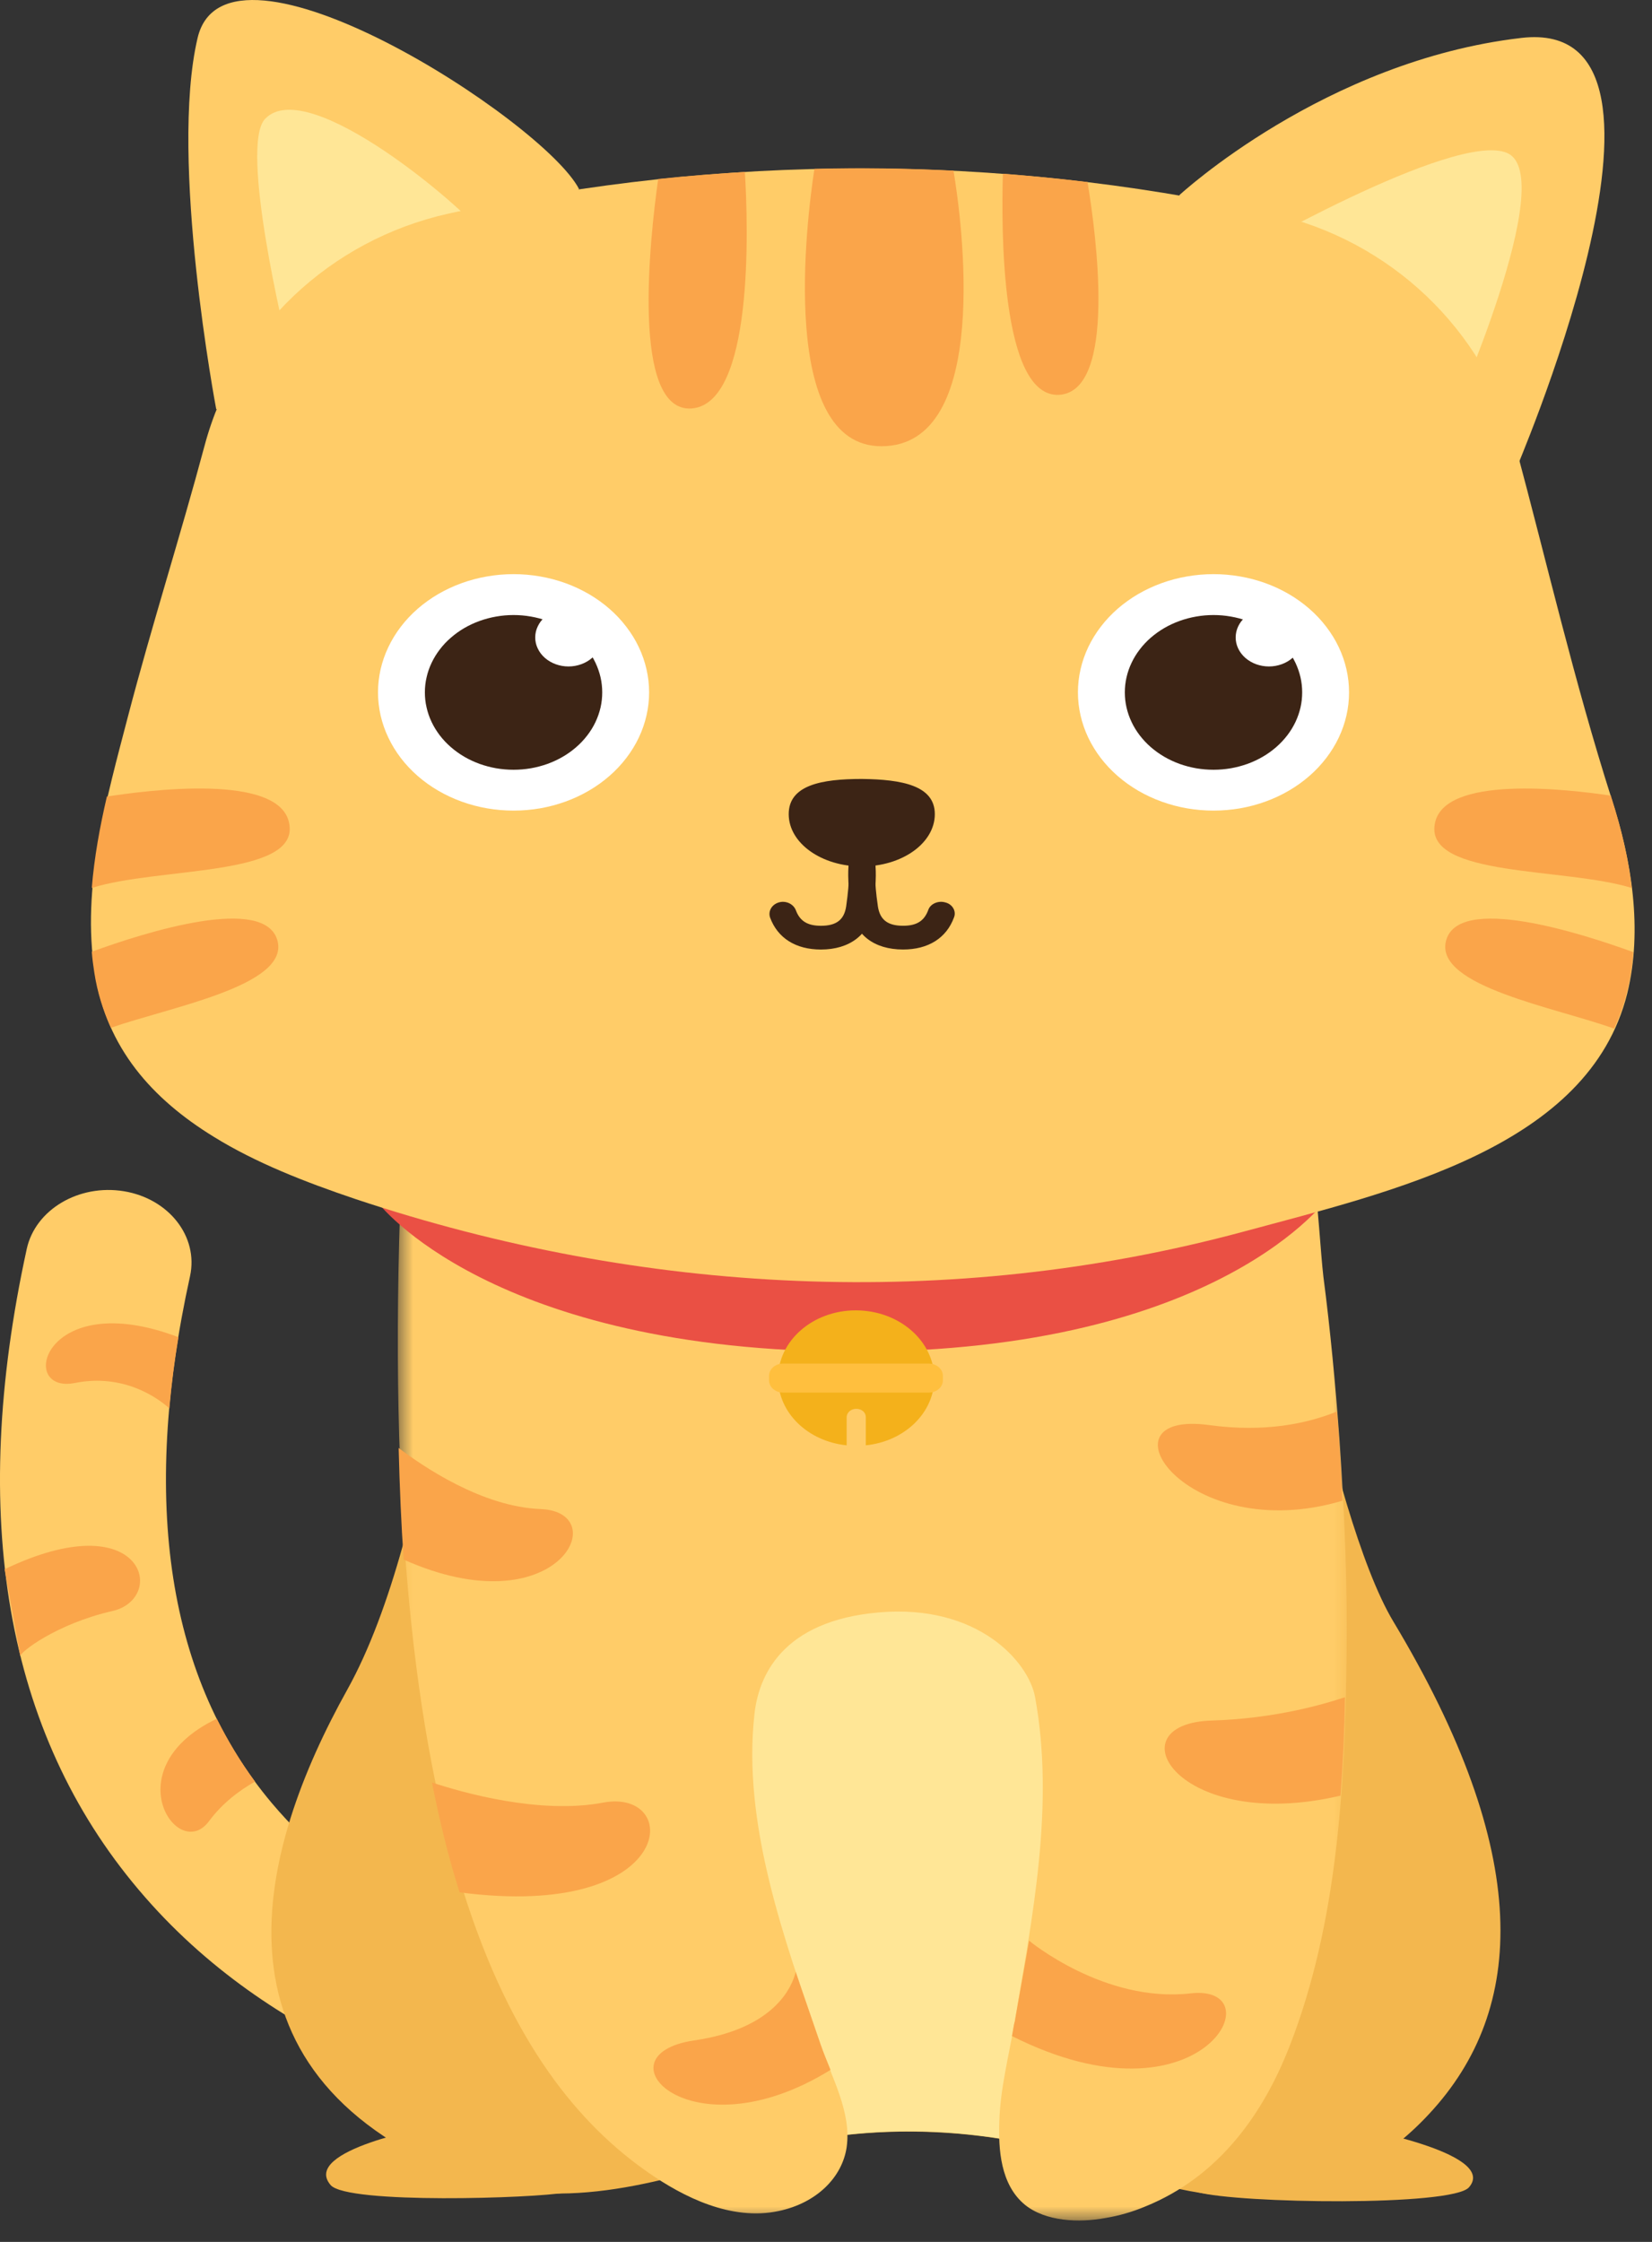 <svg width="70" height="95" viewBox="0 0 70 95" fill="none" xmlns="http://www.w3.org/2000/svg">
<rect x="0" y="0" width="70" height="95" fill="#333333" stroke="none"/>
<path d="M21.548 82.795C18.686 81.919 14.629 80.093 11.533 76.424C7.113 71.191 5.939 63.666 8.053 54.075C8.416 52.398 7.156 50.795 5.255 50.479C3.334 50.163 1.497 51.262 1.134 52.92C-1.343 64.262 0.237 73.408 5.874 80.075C11.576 86.837 19.69 88.903 22.871 89.481L21.548 82.795Z" fill="#FFCC68"/>
<path d="M8.843 77.189C9.419 76.407 10.145 75.867 10.807 75.494C10.188 74.656 9.655 73.762 9.185 72.831C4.828 74.917 7.518 78.939 8.843 77.189Z" fill="#FAA54A"/>
<path d="M0.194 66.497L0.857 70.167V70.185C0.835 70.018 2.394 68.806 4.765 68.266C7.113 67.726 6.088 63.666 0.194 66.497Z" fill="#FAA54A"/>
<path d="M3.184 58.601C5.255 58.192 6.708 59.253 7.176 59.681C7.262 58.695 7.39 57.688 7.561 56.664C1.838 54.484 0.707 59.104 3.184 58.601Z" fill="#FAA54A"/>
<path d="M19.541 50.928C19.541 50.928 18.493 64.822 14.714 71.602C10.935 78.381 8.436 87.694 19.413 92.164C23.512 93.841 27.932 92.5 31.904 91.27C36.045 90.004 41.748 89.799 47.405 91.978C51.953 93.729 56.736 93.692 60.558 89.575C64.701 85.123 64.935 78.53 59.042 68.715C56.288 64.133 53.832 49.195 53.832 49.195L21.483 49.623L19.541 50.928Z" fill="#F3B74E"/>
<path d="M39.143 66.014C36.408 65.474 32.138 66.032 30.559 73.966C29.277 80.429 30.814 88.067 31.691 91.344C31.776 91.325 31.839 91.288 31.925 91.27C35.47 90.17 40.146 89.872 44.971 91.176C45.419 87.395 46.594 76.089 45.441 71.992C43.797 66.293 41.321 66.442 39.143 66.014Z" fill="#FFE696"/>
<path d="M18.302 90.115C18.302 90.115 12.728 91.102 14.01 92.592C14.714 93.411 22.679 93.151 23.959 92.908C25.604 92.592 18.302 90.115 18.302 90.115Z" fill="#F3B74E"/>
<path d="M57.249 90.115C57.249 90.115 63.527 91.213 62.245 92.686C61.541 93.505 52.466 93.374 50.736 92.89C49.135 92.443 57.249 90.115 57.249 90.115Z" fill="#F3B74E"/>
<mask id="mask0_399_28997" style="mask-type:luminance" maskUnits="userSpaceOnUse" x="16" y="49" width="42" height="46">
<path d="M16.759 49.765H57.273V94.221H16.759V49.765Z" fill="white"/>
</mask>
<g mask="url(#mask0_399_28997)">
<path d="M17 49.959C15.868 78.326 21.654 88.029 27.484 92.071C28.957 93.095 30.985 94.12 32.993 93.692C34.594 93.356 35.683 92.276 35.875 90.99C36.088 89.501 35.234 88.029 34.765 86.632C33.207 82.124 31.455 77.281 31.967 72.644C32.138 71.061 33.099 68.677 37.263 68.324C41.426 67.97 43.584 70.409 43.86 71.918C44.694 76.482 43.754 81.211 42.985 85.72C42.751 87.117 42.387 88.476 42.344 89.891C42.302 91.064 42.387 92.574 43.433 93.43C44.31 94.138 45.718 94.194 46.829 93.989C47.405 93.896 47.981 93.729 48.516 93.505C51.697 92.219 53.555 89.501 54.644 86.706C56.673 81.51 56.993 75.661 57.057 70.242C57.1 67.15 56.972 64.076 56.758 61.004C56.587 58.694 56.374 56.385 56.075 54.093C55.967 53.18 55.84 50.945 55.69 50.051L17 49.959Z" fill="#FFCC68"/>
</g>
<path d="M25.54 76.388C22.871 76.891 19.584 75.96 18.302 75.531C18.644 77.244 19.028 78.791 19.476 80.188C28.701 81.398 28.935 75.736 25.54 76.388Z" fill="#FAA54A"/>
<path d="M34.765 86.613C34.424 85.608 34.06 84.583 33.718 83.558C33.569 84.154 32.865 85.961 29.405 86.464C25.242 87.079 29.234 91.399 35.191 87.711C35.042 87.34 34.894 86.985 34.765 86.613Z" fill="#FAA54A"/>
<path d="M56.801 76.09C56.907 74.693 56.972 73.296 56.992 71.918C55.647 72.365 53.704 72.831 51.377 72.906C47.106 73.017 49.904 77.711 56.801 76.09Z" fill="#FAA54A"/>
<path d="M50.438 84.47C46.786 84.881 43.604 82.235 43.604 82.235C43.541 82.664 43.178 84.602 43.007 85.625C43.007 85.644 43.007 85.682 42.985 85.7C42.943 85.886 42.922 86.073 42.879 86.277C50.971 90.356 54.089 84.042 50.438 84.47Z" fill="#FAA54A"/>
<path d="M22.913 63.946C20.416 63.853 17.897 62.121 16.892 61.357C16.935 63.033 17 64.598 17.105 66.088C23.619 68.993 26.053 64.076 22.913 63.946Z" fill="#FAA54A"/>
<path d="M51.249 60.389C46.38 59.718 50.246 65.566 56.886 63.592C56.844 62.716 56.801 61.841 56.736 60.966C56.715 60.574 56.673 60.202 56.651 59.812C55.37 60.332 53.576 60.705 51.249 60.389Z" fill="#FAA54A"/>
<path d="M16.017 50.964C22.466 52.995 29.32 54.075 36.174 54.167C36.174 54.167 45.462 54.521 56.309 50.703C56.309 50.703 51.74 57.278 36.259 57.278C20.779 57.278 16.017 50.964 16.017 50.964Z" fill="#EA5044"/>
<path d="M36.259 55.526C34.444 55.526 32.971 56.812 32.971 58.395C32.971 59.867 34.23 61.078 35.875 61.245C35.875 61.226 35.875 61.226 35.875 61.208V60.053C35.875 59.867 36.046 59.699 36.281 59.699C36.516 59.699 36.687 59.849 36.687 60.053V61.208C36.687 61.226 36.687 61.226 36.687 61.245C38.331 61.078 39.591 59.867 39.591 58.395C39.568 56.812 38.095 55.526 36.259 55.526Z" fill="#F4B11B"/>
<path d="M39.355 59.011H33.184C32.865 59.011 32.586 58.787 32.586 58.489V58.302C32.586 58.023 32.843 57.781 33.184 57.781H39.355C39.676 57.781 39.953 58.005 39.953 58.302V58.489C39.953 58.787 39.676 59.011 39.355 59.011Z" fill="#FFBF3E"/>
<path d="M9.163 17.346C9.163 17.346 7.156 6.766 8.373 1.607C9.59 -3.552 23.042 5.109 24.537 8.013" fill="#FFCC68"/>
<path d="M12.132 14.44C12.132 14.44 10.123 6.189 11.234 5.035C13.07 3.116 19.839 8.982 20.394 9.858" fill="#FFE696"/>
<path d="M49.967 8.274C49.967 8.274 56.117 2.575 64.465 1.607C72.75 0.638 63.718 21.014 64.38 19.561" fill="#FFCC68"/>
<path d="M61.498 17.754C61.498 17.754 66.089 7.473 63.869 6.486C61.647 5.499 52.102 11.05 52.102 11.05L61.498 17.754Z" fill="#FFE696"/>
<path d="M9.056 48.17C10.829 49.269 12.921 50.088 15.078 50.815C27.205 54.857 40.252 55.546 52.68 52.194C59.021 50.479 67.326 48.617 68.95 42.099C69.612 39.397 69.142 36.473 68.289 33.847C66.708 28.893 65.556 23.882 64.21 18.872C62.886 13.937 58.893 10.174 53.897 9.056C53.789 9.038 53.661 9.001 53.555 8.982C42.281 6.523 30.602 6.523 19.327 8.982C19.22 9.001 19.091 9.038 18.985 9.056C13.988 10.174 9.995 13.937 8.672 18.872C7.646 22.709 6.429 26.509 5.426 30.345C4.508 33.866 3.44 37.59 4.018 41.223C4.508 44.408 6.451 46.569 9.056 48.17Z" fill="#FFCC68"/>
<path d="M40.402 7.231C38.437 7.137 36.473 7.1 34.509 7.157C34.167 9.372 32.993 18.909 37.348 18.909C42.025 18.909 40.765 9.372 40.402 7.231Z" fill="#FAA54A"/>
<path d="M29.299 17.309C31.925 17.122 31.711 9.691 31.562 7.287C30.345 7.362 29.106 7.456 27.889 7.585C27.527 10.156 26.735 17.476 29.299 17.309Z" fill="#FAA54A"/>
<path d="M44.886 16.731C47.342 16.562 46.445 9.914 46.082 7.715C44.886 7.567 43.689 7.455 42.495 7.361C42.43 9.596 42.387 16.879 44.886 16.731Z" fill="#FAA54A"/>
<path d="M69.142 37.628C68.993 36.325 68.672 35.039 68.289 33.829C68.267 33.792 68.267 33.755 68.267 33.717C66.409 33.438 61.136 32.824 60.794 34.927C60.409 37.182 66.345 36.754 69.142 37.628Z" fill="#FAA54A"/>
<path d="M61.264 39.9C60.837 41.8 65.918 42.694 68.395 43.588C68.609 43.123 68.8 42.62 68.928 42.08C69.079 41.502 69.164 40.925 69.207 40.347C67.007 39.546 61.732 37.851 61.264 39.9Z" fill="#FAA54A"/>
<path d="M4.529 33.754C4.23 35.039 3.995 36.325 3.889 37.627C6.686 36.734 12.643 37.162 12.26 34.927C11.918 32.711 6.11 33.511 4.529 33.754Z" fill="#FAA54A"/>
<path d="M11.767 39.9C11.297 37.871 6.13 39.509 3.889 40.33C3.91 40.627 3.953 40.925 3.995 41.204C4.124 42.062 4.38 42.844 4.7 43.551C7.199 42.676 12.195 41.781 11.767 39.9Z" fill="#FAA54A"/>
<path d="M34.786 40.236C33.718 40.236 32.95 39.752 32.629 38.877C32.543 38.615 32.694 38.336 32.993 38.242C33.292 38.15 33.611 38.299 33.718 38.56C33.889 39.026 34.21 39.23 34.786 39.23C35.447 39.23 35.769 38.969 35.854 38.411C36.025 37.219 35.96 36.791 35.96 36.791C35.917 36.51 36.131 36.269 36.451 36.231C36.75 36.194 37.049 36.38 37.092 36.642C37.092 36.697 37.177 37.2 36.986 38.541C36.835 39.603 36.003 40.236 34.786 40.236Z" fill="#3C2415"/>
<path d="M38.266 40.235C37.029 40.235 36.217 39.602 36.068 38.54C35.875 37.199 35.96 36.696 35.96 36.641C36.003 36.362 36.302 36.175 36.622 36.23C36.921 36.268 37.135 36.529 37.092 36.79C37.092 36.808 37.029 37.255 37.199 38.41C37.285 38.968 37.605 39.229 38.266 39.229C38.844 39.229 39.163 39.025 39.334 38.559C39.42 38.298 39.762 38.149 40.061 38.242C40.36 38.316 40.531 38.615 40.423 38.876C40.103 39.751 39.334 40.235 38.266 40.235Z" fill="#3C2415"/>
<path d="M39.611 34.498C39.611 35.728 38.223 36.715 36.516 36.715C34.808 36.715 33.42 35.728 33.42 34.498C33.42 33.269 34.808 33.008 36.516 33.008C38.223 33.027 39.611 33.288 39.611 34.498Z" fill="#3C2415"/>
<path d="M27.505 29.339C27.505 29.668 27.468 29.994 27.394 30.317C27.321 30.639 27.212 30.953 27.068 31.256C26.924 31.56 26.746 31.849 26.536 32.123C26.327 32.396 26.09 32.649 25.822 32.882C25.556 33.114 25.265 33.323 24.952 33.505C24.638 33.688 24.308 33.842 23.959 33.968C23.61 34.094 23.252 34.189 22.882 34.254C22.512 34.317 22.138 34.349 21.761 34.349C21.383 34.349 21.01 34.317 20.641 34.254C20.27 34.189 19.911 34.094 19.563 33.968C19.215 33.842 18.883 33.688 18.569 33.505C18.256 33.323 17.966 33.114 17.699 32.882C17.433 32.649 17.194 32.396 16.985 32.123C16.776 31.849 16.599 31.56 16.455 31.256C16.309 30.953 16.202 30.639 16.127 30.317C16.055 29.994 16.017 29.668 16.017 29.339C16.017 29.01 16.055 28.684 16.127 28.361C16.202 28.039 16.309 27.726 16.455 27.422C16.599 27.118 16.776 26.829 16.985 26.556C17.194 26.282 17.433 26.029 17.699 25.796C17.966 25.564 18.256 25.357 18.569 25.173C18.883 24.991 19.215 24.836 19.563 24.71C19.911 24.585 20.27 24.489 20.641 24.426C21.01 24.361 21.383 24.329 21.761 24.329C22.138 24.329 22.512 24.361 22.882 24.426C23.252 24.489 23.61 24.585 23.959 24.71C24.308 24.836 24.638 24.991 24.952 25.173C25.265 25.357 25.556 25.564 25.822 25.796C26.09 26.029 26.327 26.282 26.536 26.556C26.746 26.829 26.924 27.118 27.068 27.422C27.212 27.726 27.321 28.039 27.394 28.361C27.468 28.684 27.505 29.01 27.505 29.339Z" fill="white"/>
<path d="M25.518 29.34C25.518 29.556 25.495 29.769 25.447 29.98C25.398 30.191 25.327 30.396 25.233 30.595C25.139 30.794 25.023 30.983 24.885 31.162C24.749 31.34 24.593 31.506 24.418 31.658C24.244 31.81 24.054 31.947 23.849 32.066C23.643 32.186 23.428 32.287 23.198 32.37C22.97 32.451 22.736 32.513 22.494 32.556C22.252 32.597 22.008 32.618 21.761 32.618C21.514 32.618 21.269 32.597 21.027 32.556C20.786 32.513 20.551 32.451 20.323 32.37C20.095 32.287 19.878 32.186 19.672 32.066C19.468 31.947 19.278 31.81 19.104 31.658C18.928 31.506 18.773 31.34 18.636 31.162C18.5 30.983 18.383 30.794 18.289 30.595C18.194 30.396 18.123 30.191 18.076 29.98C18.026 29.769 18.003 29.556 18.003 29.34C18.003 29.125 18.026 28.912 18.076 28.701C18.123 28.489 18.194 28.285 18.289 28.086C18.383 27.887 18.5 27.698 18.636 27.52C18.773 27.34 18.928 27.174 19.104 27.023C19.278 26.871 19.468 26.734 19.672 26.615C19.878 26.495 20.095 26.394 20.323 26.312C20.551 26.23 20.786 26.168 21.027 26.126C21.269 26.083 21.514 26.062 21.761 26.062C22.008 26.062 22.252 26.083 22.494 26.126C22.736 26.168 22.97 26.23 23.198 26.312C23.428 26.394 23.643 26.495 23.849 26.615C24.054 26.734 24.244 26.871 24.418 27.023C24.593 27.174 24.749 27.34 24.885 27.52C25.023 27.698 25.139 27.887 25.233 28.086C25.327 28.285 25.398 28.489 25.447 28.701C25.495 28.912 25.518 29.125 25.518 29.34Z" fill="#3C2415"/>
<path d="M25.498 27.012C25.498 27.175 25.461 27.331 25.39 27.481C25.319 27.632 25.218 27.764 25.085 27.881C24.953 27.995 24.8 28.085 24.627 28.147C24.455 28.209 24.274 28.241 24.088 28.241C23.901 28.241 23.722 28.209 23.55 28.147C23.377 28.085 23.224 27.995 23.092 27.881C22.959 27.764 22.858 27.632 22.787 27.481C22.714 27.331 22.679 27.175 22.679 27.012C22.679 26.849 22.714 26.691 22.787 26.541C22.858 26.39 22.959 26.257 23.092 26.141C23.224 26.027 23.377 25.938 23.55 25.875C23.722 25.813 23.901 25.782 24.088 25.782C24.274 25.782 24.455 25.813 24.627 25.875C24.8 25.938 24.953 26.027 25.085 26.141C25.218 26.257 25.319 26.39 25.39 26.541C25.461 26.691 25.498 26.849 25.498 27.012Z" fill="white"/>
<path d="M57.163 29.339C57.163 29.668 57.127 29.994 57.053 30.317C56.98 30.639 56.871 30.953 56.727 31.256C56.583 31.56 56.405 31.849 56.195 32.123C55.986 32.396 55.749 32.649 55.481 32.882C55.215 33.114 54.924 33.323 54.611 33.505C54.297 33.688 53.967 33.842 53.618 33.968C53.269 34.094 52.91 34.189 52.541 34.254C52.17 34.317 51.797 34.349 51.42 34.349C51.042 34.349 50.669 34.317 50.3 34.254C49.929 34.189 49.57 34.094 49.222 33.968C48.874 33.842 48.542 33.688 48.228 33.505C47.915 33.323 47.625 33.114 47.358 32.882C47.092 32.649 46.853 32.396 46.644 32.123C46.434 31.849 46.258 31.56 46.112 31.256C45.968 30.953 45.859 30.639 45.786 30.317C45.712 29.994 45.675 29.668 45.675 29.339C45.675 29.01 45.712 28.684 45.786 28.361C45.859 28.039 45.968 27.726 46.112 27.422C46.258 27.118 46.434 26.829 46.644 26.556C46.853 26.282 47.092 26.029 47.358 25.796C47.625 25.564 47.915 25.357 48.228 25.173C48.542 24.991 48.874 24.836 49.222 24.71C49.57 24.585 49.929 24.489 50.3 24.426C50.669 24.361 51.042 24.329 51.42 24.329C51.797 24.329 52.17 24.361 52.541 24.426C52.91 24.489 53.269 24.585 53.618 24.71C53.967 24.836 54.297 24.991 54.611 25.173C54.924 25.357 55.215 25.564 55.481 25.796C55.749 26.029 55.986 26.282 56.195 26.556C56.405 26.829 56.583 27.118 56.727 27.422C56.871 27.726 56.98 28.039 57.053 28.361C57.127 28.684 57.163 29.01 57.163 29.339Z" fill="white"/>
<path d="M55.177 29.34C55.177 29.556 55.154 29.769 55.106 29.98C55.057 30.191 54.986 30.396 54.892 30.595C54.797 30.794 54.682 30.983 54.544 31.162C54.407 31.34 54.251 31.506 54.077 31.658C53.902 31.81 53.713 31.947 53.508 32.066C53.302 32.186 53.085 32.287 52.857 32.37C52.629 32.451 52.395 32.513 52.153 32.556C51.911 32.597 51.667 32.618 51.42 32.618C51.173 32.618 50.928 32.597 50.686 32.556C50.444 32.513 50.21 32.451 49.982 32.37C49.754 32.287 49.537 32.186 49.331 32.066C49.127 31.947 48.937 31.81 48.761 31.658C48.587 31.506 48.432 31.34 48.295 31.162C48.158 30.983 48.041 30.794 47.948 30.595C47.853 30.396 47.782 30.191 47.734 29.98C47.685 29.769 47.662 29.556 47.662 29.34C47.662 29.125 47.685 28.912 47.734 28.701C47.782 28.489 47.853 28.285 47.948 28.086C48.041 27.887 48.158 27.698 48.295 27.52C48.432 27.34 48.587 27.174 48.761 27.023C48.937 26.871 49.127 26.734 49.331 26.615C49.537 26.495 49.754 26.394 49.982 26.312C50.21 26.23 50.444 26.168 50.686 26.126C50.928 26.083 51.173 26.062 51.42 26.062C51.667 26.062 51.911 26.083 52.153 26.126C52.395 26.168 52.629 26.23 52.857 26.312C53.085 26.394 53.302 26.495 53.508 26.615C53.713 26.734 53.902 26.871 54.077 27.023C54.251 27.174 54.407 27.34 54.544 27.52C54.682 27.698 54.797 27.887 54.892 28.086C54.986 28.285 55.057 28.489 55.106 28.701C55.154 28.912 55.177 29.125 55.177 29.34Z" fill="#3C2415"/>
<path d="M55.177 27.012C55.177 27.175 55.142 27.331 55.07 27.481C54.998 27.632 54.897 27.764 54.764 27.881C54.633 27.995 54.481 28.085 54.308 28.147C54.134 28.209 53.956 28.241 53.769 28.241C53.582 28.241 53.402 28.209 53.229 28.147C53.057 28.085 52.905 27.995 52.772 27.881C52.64 27.764 52.538 27.632 52.466 27.481C52.395 27.331 52.359 27.175 52.359 27.012C52.359 26.849 52.395 26.691 52.466 26.541C52.538 26.39 52.64 26.257 52.772 26.141C52.905 26.027 53.057 25.938 53.229 25.875C53.402 25.813 53.582 25.782 53.769 25.782C53.956 25.782 54.134 25.813 54.308 25.875C54.481 25.938 54.633 26.027 54.764 26.141C54.897 26.257 54.998 26.39 55.07 26.541C55.142 26.691 55.177 26.849 55.177 27.012Z" fill="white"/>
</svg>

